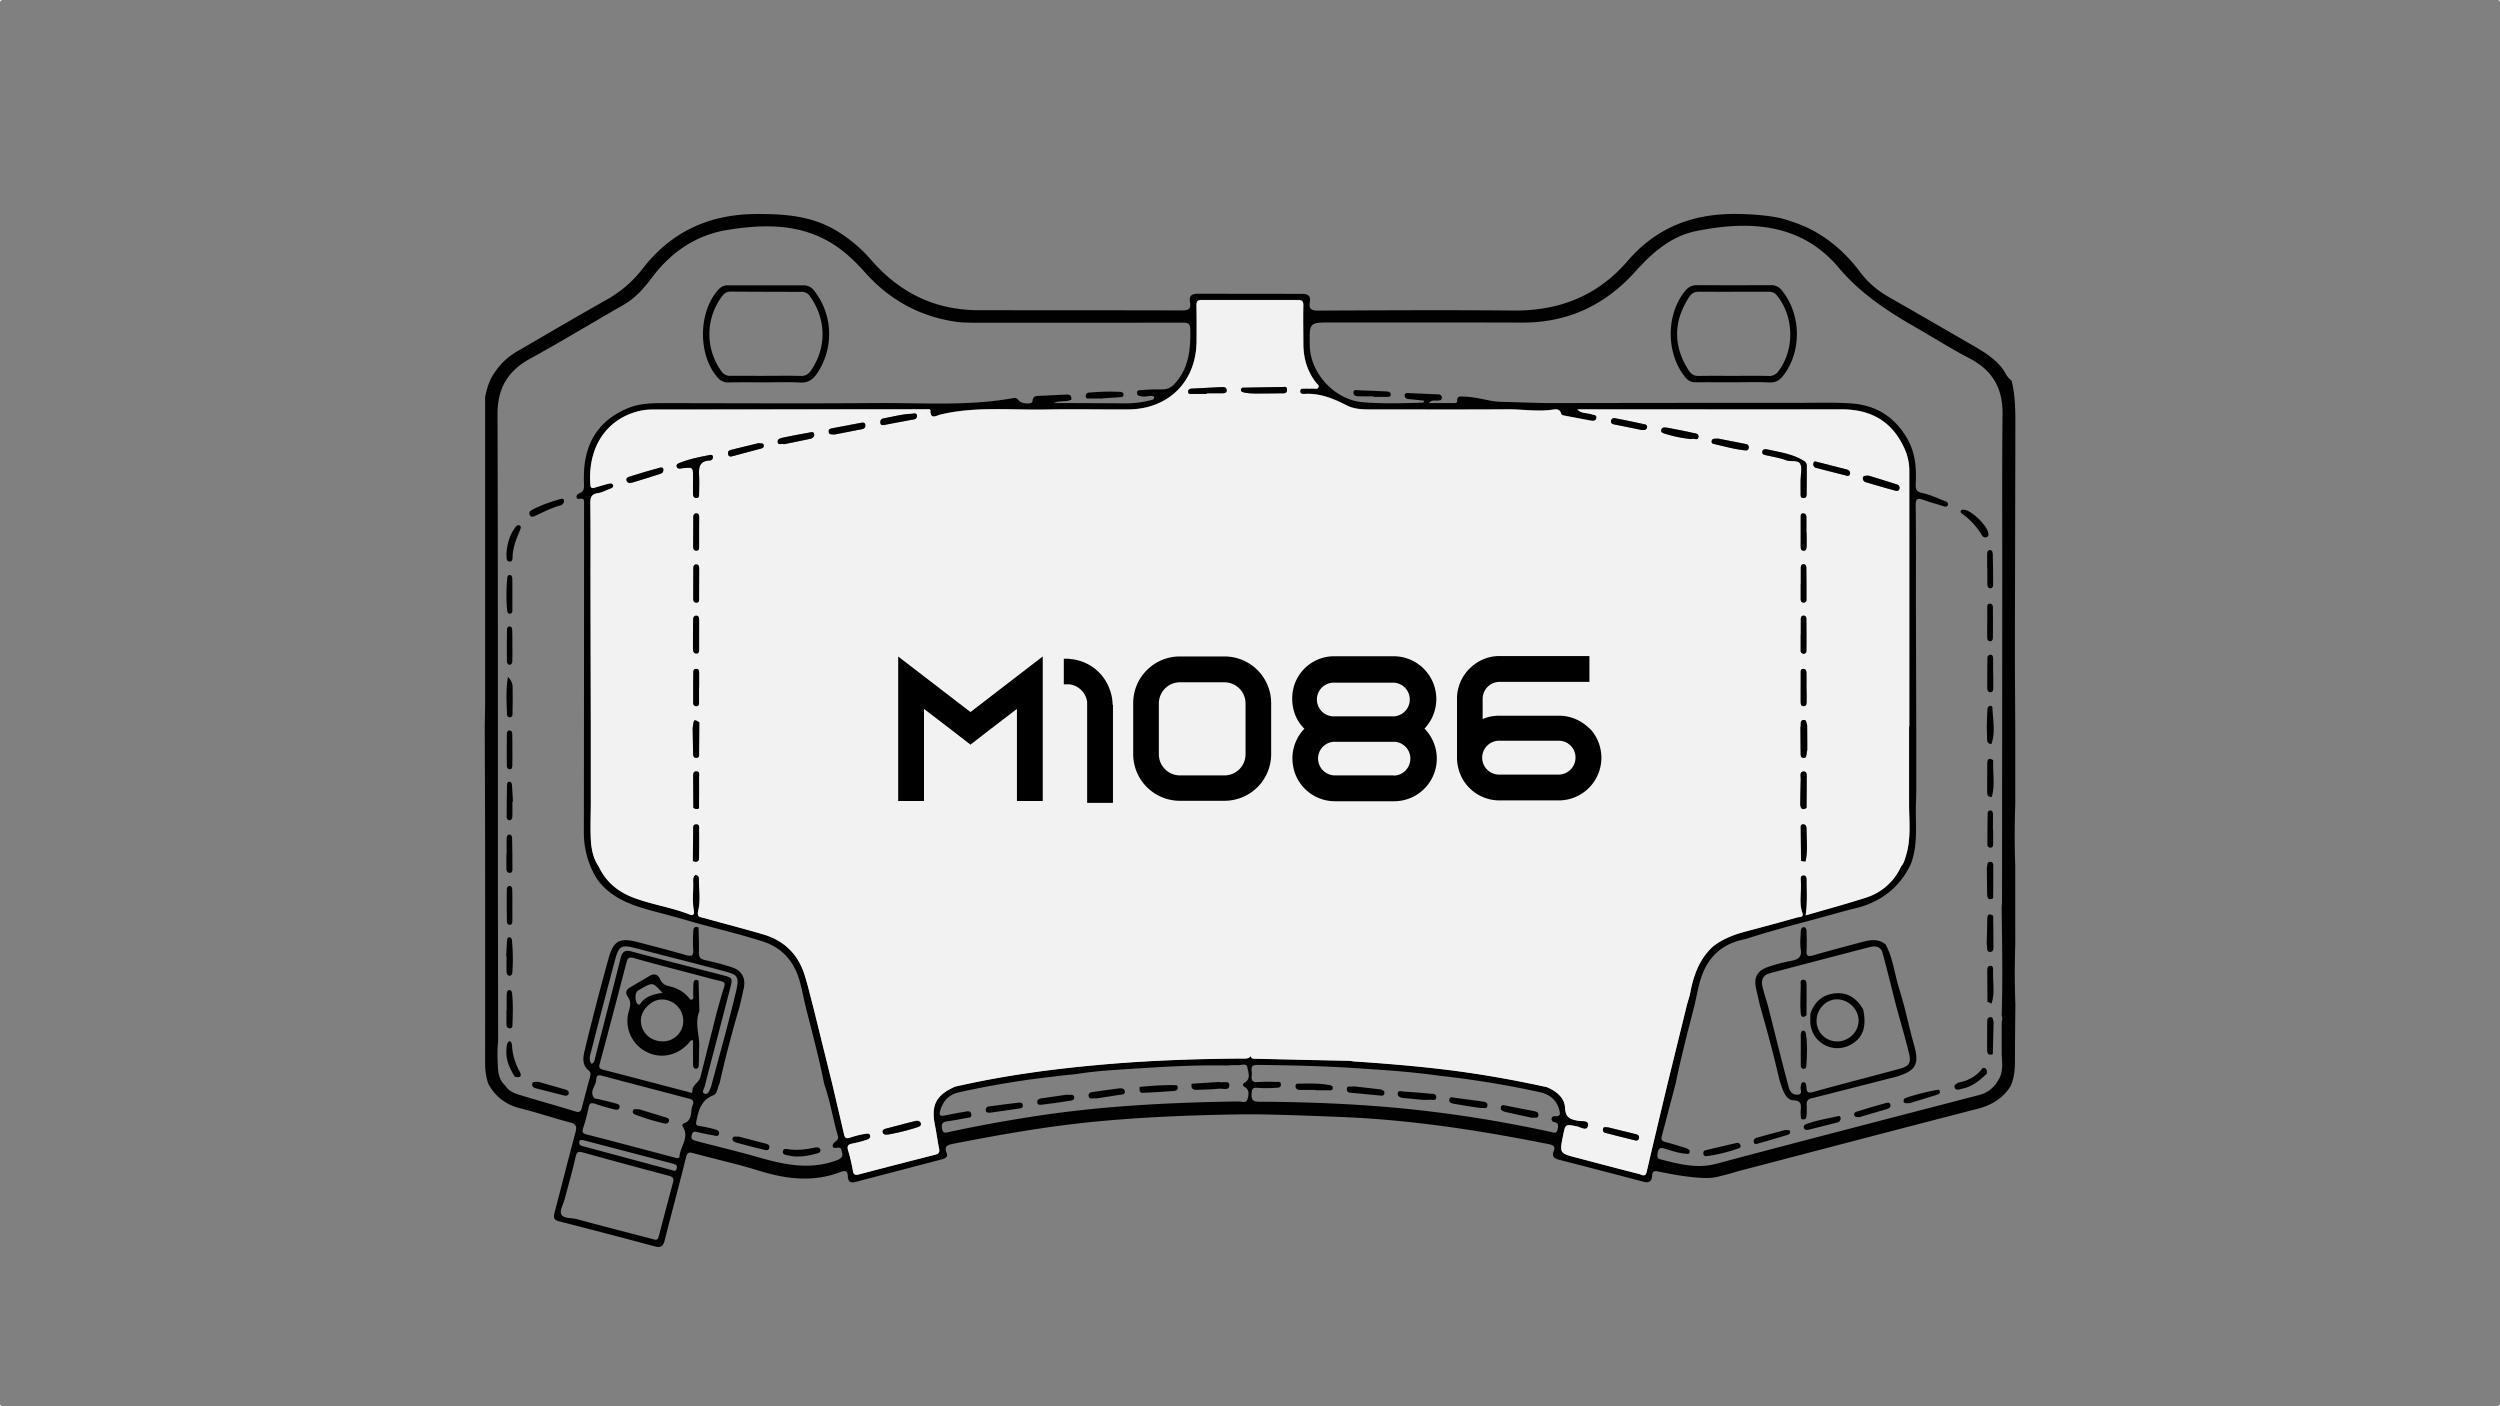 <svg xmlns="http://www.w3.org/2000/svg" viewBox="0 0 1920 1080"><rect x="0" y="0" width="1920" height="1080" fill="#808080" stroke="none"/><defs><style>.cls-1{fill:#f2f2f2;}.cls-2{fill:#010101;}</style></defs><g id="Capa_2" data-name="Capa 2"><g id="Capa_1-2" data-name="Capa 1"><rect class="cls-1" width="1" height="1"/><rect class="cls-1" x="1919" y="1079" width="1" height="1"/><rect class="cls-1" y="1079" width="1" height="1"/><rect class="cls-1" x="1919" width="1" height="1"/></g><g id="Capa_3" data-name="Capa 3"><path class="cls-2" d="M1547.72,665.43q-.87-23.74,0-47.53,0-29.53,0-59.09c-.1-20.72-.27-41.43-.28-62.15,0,0,.35-154.85.35-175.41s-3-29-3-29c-3.93-3-4.76-6.35-6.72-8.92-5.65-7.45-13.24-12.39-21.17-17-21.69-12.5-43.31-25.12-65.07-37.48-9-5.1-16.78-11.25-23-19.56-14-18.76-31.59-32.63-54.21-39.59-13.91-5.43-40.92-5.37-40.92-5.37-33.76-.39-61.64,10.49-83.61,36-23.2,27-52.74,38.52-88,38.17-50-.48-99.94-.18-149.91.05-5.33,0-7.12-1.5-6.25-6.55s-1.59-6.41-6.31-6.32l-79.2-.09c-5-.1-7.41,1.39-6.49,6.64.77,4.39-.6,6.2-5.54,6.19-52.25-.19-104.5-.1-156.76-.18a113.33,113.33,0,0,1-25.27-2.79c-23.09-5.26-41.57-17.91-57-35.46a110.69,110.69,0,0,0-29.61-24.33C621,165.4,600.75,164.21,580,164.38c-35.69.33-64.78,13.77-86.58,42.12a90.89,90.89,0,0,1-28.09,24c-22.9,12.9-45.56,26.24-68.29,39.44a49.78,49.78,0,0,0-17.38,16.57c-5.24,6.86-7.07,18.56-7.07,18.56v19.45q0,106.34,0,212.69c0,6.83-.19,13.67-.29,20.5.1,32.74.25,65.49.28,98.23q.06,80.22,0,160.44a49.08,49.08,0,0,0,2.37,15.84c5.39,10,13.5,16.22,24.71,19,12.82,3.2,25.36,7.48,38.14,10.82,4.93,1.28,5.36,3.26,4.12,7.8-5.56,20.53-10.64,41.21-16.11,61.77-1,4-.1,5.46,3.89,6.48q36.62,9.27,73.09,19.13c4.84,1.32,6.53-.09,7.68-4.6,5.36-21.26,11.14-42.39,16.36-63.67,1-4.12,2.46-4.17,5.85-3.26,16.74,4.54,33.71,8.3,50.27,13.43,21.11,6.54,42,9.08,63.13.77,3.88-1.53,4.94.43,5.05,3.56.14,3.88,1.94,5.29,5.58,4.35q33.57-8.75,67.12-17.55c2.42-.64,4.4-1.95,3.19-4.82-2.22-5.28.92-6.2,5-7,35.75-7,71.57-13.32,107.87-16.89,38-3.74,76-5.17,114.18-5.73h13c21.76.41,43.5,1.21,65.25,2.13,53.09,2.28,105.36,10.43,157.38,20.82,3.33.68,5,1.82,3.57,5.3-1.57,3.89.14,5.6,3.85,6.56q32.37,8.31,64.71,16.85c4.45,1.19,6.77.2,7-4.65.14-2.67,1.14-3.89,4.39-3.19,24,5.09,35.85,5.33,41.19,4.92s20.58-5.09,20.58-5.09c61.19-16,122.35-32.07,183.6-47.85,10.78-2.77,19.43-7.89,25.44-17.29,3.25-6.87,3.49-14.2,3.48-21.62,0-13.75.18-27.49.3-41.25q-.83-23.1-.07-46.22Q1547.7,695.34,1547.72,665.43ZM516.86,908.17q-5.47,20.33-10.77,40.74c-.6,2.29-1.11,4.1-4.62,2.74-19.17-5-39-10.07-58.72-15.41-4.07-1.11-10.09-.21-11.71-3.73-1.33-2.89,1.6-7.72,2.66-11.71,2.83-10.78,5.93-21.5,8.37-32.38.94-4.16,2.47-4.22,5.94-3.25q32.79,9.14,65.7,17.81C517,903.83,517.67,905.17,516.86,908.17Zm2.91-11c-.64,3-2.62,1.79-4.36,1.33q-33.51-9-67-18c-1.69-.46-3.91-.85-3.52-3.47.34-2.23,2.07-1.41,3.1-1.36,16.67,4.36,33,8.63,49.39,12.92,6.37,1.67,12.76,3.34,19.12,5.07C518.2,894.12,520.34,894.46,519.77,897.15Zm5.34-34.4a1.69,1.69,0,0,0-.64,2.64c5.17,8.17-2,15-2.57,22.5-.18,2.25-2.65,1.4-4.16,1C495.36,883,473,877,450.58,871.29c-3.48-.89-3.61-2.16-2.64-5.14a139.15,139.15,0,0,0,4.11-15.56c.68-3.41,1.95-3.93,5.09-2.83a143.94,143.94,0,0,0,14.24,4.14c1.41.35,3.65,1.06,4.34-1,.89-2.58-1.54-3.1-3.22-3.57-4.17-1.19-8.42-2.11-12.62-3.14-1.21-.3-2.9-.2-3.53-1-4.09-5.07,1.47-9.26,1.56-14,0-2.13.8-4,3.88-3.15,22.54,6,45.11,11.86,67.66,17.79,2,.52,3.5,1.52,2.87,4.12C529.67,852.69,532.73,860.21,525.11,862.75Zm6.61-24.14c.12,1.25-2.07.3-3.16,0-21.8-5.71-43.59-11.46-65.4-17.08-2.85-.75-3.37-1.72-2.56-4.72,7-25.75,13.72-51.54,20.45-77.34.85-3.23,1.58-4.88,5.8-3.67,16.66,4.77,33.47,9,50.21,13.45,5.38,1.39,10.73,2.9,16.13,4.13,2.64.61,4.06,1.24,3,4.48-2.13,6.45-3.83,13-5.72,19.56q-6.29,24.88-12.55,49.78C536.84,831.49,531.22,833.24,531.72,838.61Zm9.42-4c6.49-25.21,13.11-50.39,19.62-75.6,2.06-8,1.8-8.16-6-10.15-23.2-6-46.43-11.89-69.57-18.1-5.23-1.41-7.32,0-8.61,5.2-6.32,25.49-13,50.88-19.5,76.32-.44,1.68-.37,3.69-2.83,4.73-2.28-3.13-1.08-6.4-.3-9.41q9-35.12,18.33-70.15c2.92-11.06,5-12.12,15.71-9.3,22.33,5.85,44.74,11.41,67.05,17.4,11,3,13.18,3.44,10.21,16-5.74,24.31-12.63,48.36-19,72.52-.16.59-.41,1.17-.63,1.75-.83,2.18-2,5-4.5,4.11S540.68,836.32,541.14,834.58ZM642.63,891.1c-21.48,8-41.84,3-62.48-2.93-14.07-4-28.34-7.42-42.52-11.11a48.75,48.75,0,0,1-4.75-1.39c-1.94-.72-2.13-2.2-1.62-4s1.32-2.88,3.49-2.39c4.4,1,8.83,2,13.29,2.7,1.38.22,3.64,1.22,4.17-1.16s-1.63-3.12-3.4-3.57c-3.79-1-7.62-1.88-11.49-2.47-3.26-.49-2.94-1.56-2.33-4.51,1.71-8.31,3.88-15.62,12.93-19.14,3.22-1.27,3-6.07,4.74-9.09,4.38-20,9.77-39.83,15.49-59.54,1-4.4,2.06-8.78,3-13.17,1.74-8.09-1.22-13.89-9.09-16.47-6.82-2.24-13.84-4-20.85-5.57-3.44-.78-4.56-2.35-4.45-5.87.22-6.38-.14-12.76-.27-19.14-4-1.44-4,1.56-4.12,4a113,113,0,0,0,0,13c.39,4.93-1.4,5.41-5.71,4.17-12.46-3.57-25-6.84-37.58-10.07-13.35-3.42-17.94-.71-21.69,12.63-2.71,9.71-5.29,19.45-7.93,29.18-3.61,14.26-7.38,28.51-10.72,42.83-1.17,5-1.4,10.32,3.44,14.21,1.94,1.57,1.3,3.65.73,5.7-2.05,7.54-4.09,15.1-6,22.68-.72,2.85-1.56,4-5,3-14.37-4.47-28.87-8.42-43.25-12.83-4.1-1.26-8.15-3-10.57-7-4.31-3.91-5.53-9.06-5.74-14.56-.24-6.4-.6-12.81.22-19.21q-.09-56.26-.17-112.52c-.05-123.09.09-246.19-.31-369.29-.06-19.83,7.74-33.25,25-42.71,24.31-13.33,48-27.72,72.08-41.54,8.86-5.09,15.36-12.51,21.34-20.52,14.88-20,34.44-33.19,59-37,25.72-4,51.61-4.83,75.72,8.35,11.28,6.16,20.45,14.74,28.87,24.21,18.59,20.91,41.49,33.79,69.23,38,6.2.95,12.4.85,18.6.85q78.35.09,156.71-.05c4.4,0,5.45,1.16,5.51,5.48.23,14.58-.94,28.56-11,40.32-3,3.55-6.21,5.67-11.09,5.47a148.38,148.38,0,0,0-14.9.53c-1.53.09-3.81-.33-3.92,2-.14,2.51,2.17,2.55,4,2.89,3,.56,6.11-1.17,9.13.08.41,2.21-1.16,2.41-2.5,2.77a79.64,79.64,0,0,1-21.53,2.45c-13-.12-26.1-.15-39.15-.21H809.3c4.69-2.34,9.41-.47,13.52-2.69.43-3.75-1.93-4-4.7-3.82-6.21.33-12.42.56-18.63.92-2.9.17-6.19-.65-6.55,4.28-.19,2.4-8.34,2.11-10.57-.73-1.21-1.53-2-2.17-4-1.82-35,6.37-70.28,3.56-105.46,3.83-54.73.43-109.46.1-164.2.07-9.15,0-18.2.37-26.83,4-20.49,8.64-31.45,24.13-33.2,46.19a114.35,114.35,0,0,0-.18,12.42c.09,2.89-.13,5.28-3.33,6.52-1.27.48-2.73,1.55-2.34,3.26s2,1.07,3.12,1c2.44-.19,2.7,1.23,2.61,3.09,0,1,0,2.08,0,3.11q0,125-.16,250a66.86,66.86,0,0,0,10.43,36.36c12.54,16.81,31.52,21.18,50.25,26.12,9.31,2.47,18.56,5.18,27.83,7.78,16.46,4.52,33.1,8.47,49.32,13.73,14.25,4.62,23.5,15,27.68,29.48,1.89,6.51,3.14,13.22,4.68,19.84,5,19.89,10.42,39.7,14.35,59.85,4.67,13,6.63,26.78,10.57,40,1.22,4-4.32,4.69-4,7.6.36,3.86,5.81-.74,6.68,3.17C646.94,886.37,648.42,888.93,642.63,891.1ZM955.9,834.8c4.12,2.35,3,6.34,2.16,9.4-.93,3.41-4.63,1.68-7,1.72-51.79.74-103.44,3.33-154.72,11.11q-33.72,5.13-67.09,12.23c-2.2.46-5,1.83-5.76-2.25-.7-3.56.24-5.35,4-5.85,4.91-.64,9.78-1.62,14.64-2.5,1.74-.31,4.2,0,3.81-2.85-.43-3.14-3-2.28-4.9-2-5.29.86-10.55,1.89-15.81,2.92-3.13.63-4.13-.17-3.21-3.51,2.11-7.68,6.71-12.61,14.6-14.35q29.05-6.46,58.55-10.36c5.11-.67,10.24-1.27,15.37-1.9l2.64-.35,13.65-1.42c17-2.71,34.13-3.42,51.24-4.54,21.46-1.41,43-2.41,64.46-2a58.65,58.65,0,0,1,8-.26c2.61.28,6.91-2,7.47,1.76s3,8.61-2.13,11.66C954.19,832.54,954.12,833.81,955.9,834.8Zm238.44,22.45c-1.26-.09-2.58.41-2.74,1.91a2.42,2.42,0,0,0,2.15,2.63c3.92.74,2.85,3.69,2.4,5.86-.72,3.51-3.71,2-5.59,1.58a986.56,986.56,0,0,0-111.5-17.77c-37.14-3.67-74.41-5.16-111.72-5.33-5,0-6.44-1.38-6.1-6.21.24-3.31.57-4.89,4.52-4.46a94.49,94.49,0,0,0,13.67,0c1.71-.07,4.23.22,4.3-2.38.1-3-2.52-2.1-4.17-2.15a117.59,117.59,0,0,0-13.67.1c-5,.48-4.91-2.62-4.5-5.79.37-2.93-2.23-7.46,4.21-7.39,23.82.28,47.64.76,71.42,2.23,22.88,1.46,45.76,2.87,68.49,6.09a735.54,735.54,0,0,1,77,12.6c7.42,1.65,12.74,5.73,14.9,13.29C1198.22,854.82,1198.89,857.57,1194.34,857.25Zm70.33,42.59c-1,4.51-3.77,2.24-5.67,1.75-16-4-32-8.3-47.91-12.47-13.43-3.51-13.44-3.5-10.56-17.5,1.77-8.59,1.74-8.39,10.62-6.59,2.78.56,7.42,4,8.43-.42,1.07-4.67-4.5-3.38-7.31-3.89-5.77-1.05-10-2-10.29-9.91s-6.7-12.84-13.91-15.94c-25-5.48-50.22-10-75.66-13.17-24-3-48.15-5-72.31-6.56-1-.07-2-.3-3.06-.47q-36.3-.79-72.59-1.63c-1.57,0-3.45.24-3.85-2.09-1.76,2.38-4.38,1.92-6.78,1.94-35.17.24-70.3,1.44-105.35,4.47-38.69,3.35-77.12,8.43-115,17.13-14.88,6.64-18.65,14.32-15.25,30.58,1.17,5.65,1.83,11.4,3,17,.64,3-.47,4-3.14,4.71q-29.07,7.39-58.07,15c-2.84.75-4.48.84-5-2.87a131.57,131.57,0,0,0-3.66-15.65c-.9-3.19,0-4.51,3.21-5.09a93.12,93.12,0,0,0,10.78-2.77c1.49-.47,3.49-1.3,3-3.33-.49-2.23-2.73-1.63-4.16-1.36a72.22,72.22,0,0,0-11.37,2.86c-3.09,1.14-4,0-4.58-2.7-3-12.85-6-25.67-9-38.5q-7.38-29.85-14.75-59.7c-2.2-8.15-4.05-16.42-6.64-24.45-5-15.65-15.69-26-31.43-30.67-15.23-4.48-30.6-8.43-45.89-12.7-2.8-.78-5.55-.29-4.18-6,1.86-7.82.51-16.42.47-24.7,0-1.47-1.25-2-2.4-2.49-2.46,1.43-2.09,3.83-2,6.07.15,7.22-.84,14.48.54,21.65.51,2.65-.68,3.84-2.93,2.94-14.39-5.7-29.9-7.74-44.28-13.37-11.51-4.51-20.49-12.15-25.88-23.57-4.29-6.33-5.72-13.61-6.07-21-.43-9.23,0-18.5,0-27.77,0-.66,0-1.33,0-2v-1.65c0-2.85,0-5.72,0-8.58v-3.69q0-21.15,0-42.34-.12-55.62-.23-111.28c0-20.1.11-40.21-.13-60.31-.07-4.58.63-7.44,5.83-8.13,3-.41,5.84-2,8.73-3.08,1.51-.57,3.66-1.22,2.93-3.18s-2.85-1.2-4.42-.79c-3.2.85-6.36,1.82-9.54,2.75-2.14.64-3.35.54-3.53-2.34-2.1-30.59,14.13-51.49,39-56.75,4.32-.92,8.66-.8,13-.81q102.6-.15,205.23-.21c1.42,0,3.92-.43,3.9.84-.08,7.46,4.79,3.95,7.57,3.29,27-6.55,54.45-3.37,81.7-3.94,20.94-.42,41.88.08,62.82-.07,31-.24,52.17-21.51,52.38-52.44.07-9.11.07-18.23-.08-27.36-.07-3.12.77-4.33,4.2-4.24l73.28,0c3.5-.09,4.66.72,4.57,4.39-.24,9.74,0,19.49,0,29.22,0,11.08,3,21.19,9.86,30,.78,1,2.61,2,1.63,3.61-.9,1.48-2.67.66-4,.74-2.26.12-4.55,0-6.83.05-1.41,0-3.06-.14-3.09,2s1.81,2.21,3.09,2.13c12-.79,22.47,3.58,32.91,8.91,5.27,2.69,11.56,3,17.61,3,35.24,0,70.48.16,105.73-.09,11.7-.09,23.39,2,35.1.17,2.43-.38,5.07-.36,5.93,3,.35,1.37,1.87,1.51,3.06,1.75q9.73,1.88,19.48,3.68c1.91.35,4.13.5,4.59-1.84.53-2.7-2-2.37-3.68-3-3.57-1.24-7.75-.31-10.9-3.74h11.92c63.64,0,127.3.13,190.94,0,22.59-.05,39,9.31,48.31,30.1a41,41,0,0,1,3.72,16.84q.06,98,0,195.87a8.62,8.62,0,0,1-.18,1.24v59.74c.07,13,1.58,26.11-2.36,38.85-.91,2.94-1.59,6-3.79,8.39a43.9,43.9,0,0,1-27.08,23.93c-15.1,4.88-30.45,9-46.21,13.6,1.43-8.92.83-17.51.86-26.07,0-2,.17-4.86-2.67-4.7-2.29.13-2.05,2.82-1.9,4.59.65,8.14-1.63,16.39,1.26,24.48,1.18,3.29-2.31,2.82-3.91,3.26Q1361,710,1341.47,715.13c-9.26,2.44-18.14,5.64-25.76,11.64-10.5,9.53-15,22-17.57,35.48-.58,3-1.62,6-2.46,9q-7.52,30.62-15.06,61.22C1275.28,854.9,1269.86,877.34,1264.67,899.84Zm273.06-455q-.07,123.73-.17,247.47c0,1.44-.18,2.88-.26,4.31v2.48c.33,26.95.83,53.92,0,80.87a7.38,7.38,0,0,1,0,5q0,12.44,0,24.88c.36,6.83,1.36,13.72-2.76,19.92a22.79,22.79,0,0,1-14.4,11.16c-67.39,17.55-134.83,34.93-202.13,52.87-15,4-28.63.09-42.65-3.36-3.16-.77-2.61-3-2.2-5.41.5-2.91,1.82-3.88,4.67-3.05,5.35,1.56,10.6,3.52,16.21,4,1.38.12,3.24.82,3.62-1.16.28-1.58-1.23-2.54-2.68-3-5.31-1.64-10.62-3.37-16-4.74-2.62-.68-3.42-1.87-2.76-4.37q5.37-20.33,10.7-40.64c4.08-20,9.27-39.78,14.37-59.57,1.69-7.19,2.89-14.55,5.18-21.56,5.37-16.46,16.69-26.5,33.87-29.66,21.35-6.93,43.1-12.43,64.71-18.38,6.38-1.75,12.71-3.62,19.14-5.13,19.69-4.6,34.35-15.55,43.22-33.91,6-15.45,3.45-31.63,4.05-47.54.12-3.09.16-6.16.23-9.24,0-2.51,0-5,0-7.53v-3.67q0-5,0-10v-4.92c0-1.68,0-3.36,0-5V562.21q-.13-49.44-.26-98.85c0-25.08.15-50.16-.16-75.24-.06-5.58,1.7-5.74,6-4.15,4.83,1.8,9.86,3,14.76,4.63,1.46.46,3.08,1.06,3.82-.57,1-2.25-1.19-2.82-2.57-3.36-5.58-2.17-11.08-4.85-16.89-6-4.83-1-5.3-3.22-5.1-7.21.6-11.69-.22-23.13-6.07-33.75-9.48-17.19-24.11-26.54-43.43-27.87-12.6-.87-25.28-.46-37.92-.46q-96.09,0-192.17.19c-12.84,0-25.66-.71-38.46-.94-9.39-.16-18.88-3.88-28.66-4-2.51,0-5.6-1.16-5.49,3.36,0,1.66-1.6,1.57-2.82,1.58-6,0-12,0-18.86,0,2.39-2.91,4.69-1.65,6.61-1.94,1.4-.2,3.11.21,3.26-1.89a2.42,2.42,0,0,0-2.53-2.86q-11.81-.53-23.6-1c-1.35-.05-2.63.43-2.39,2.06a2.92,2.92,0,0,0,3,2.55c4,.35,7.92.81,12.09,1.25-.46.88-.61,1.44-.77,1.46-15.54.51-31.09,1-46.58-.3-20.93-1.77-40.3-21.73-40.59-43.72-.24-17.59-.68-17.54,17-17.53,48.71,0,97.44-.05,146.15.1,34.84.1,63.56-13.27,86.66-39,13-14.41,27.33-27.27,46.72-31.24,40.86-8.36,80.85-6.23,109.62,28,17.35,20.62,38.43,34,60.8,46.86,13.27,7.64,26.25,15.83,39.82,22.9,17.51,9.12,25.49,22.9,25.28,42.61C1537.48,360.25,1537.76,402.52,1537.73,444.81Z"/><path class="cls-1" d="M1466.14,618.24V558.5a8.62,8.62,0,0,0,.18-1.24q0-97.92,0-195.87a41,41,0,0,0-3.72-16.84c-9.35-20.79-25.72-30.15-48.31-30.1-63.64.14-127.3,0-190.94,0h-11.92c3.15,3.43,7.33,2.5,10.9,3.74,1.73.6,4.21.27,3.68,3-.46,2.34-2.68,2.19-4.59,1.84q-9.73-1.81-19.48-3.68c-1.19-.24-2.71-.38-3.06-1.75-.86-3.36-3.5-3.38-5.93-3-11.71,1.87-23.4-.26-35.1-.17-35.25.25-70.49.07-105.73.09-6,0-12.34-.29-17.61-3-10.44-5.33-20.9-9.7-32.91-8.91-1.28.08-3.1.05-3.09-2.13s1.68-2,3.09-2c2.28-.07,4.57.07,6.83-.05,1.37-.08,3.14.74,4-.74,1-1.64-.85-2.6-1.63-3.61-6.9-8.85-9.84-19-9.86-30,0-9.73-.23-19.48,0-29.22.09-3.67-1.07-4.48-4.57-4.39l-73.28,0c-3.43-.09-4.27,1.12-4.2,4.24.15,9.13.15,18.25.08,27.36-.21,30.93-21.4,52.2-52.38,52.44-20.94.15-41.88-.35-62.82.07-27.25.57-54.71-2.61-81.7,3.94-2.78.66-7.65,4.17-7.57-3.29,0-1.27-2.48-.84-3.9-.84q-102.61.09-205.23.21c-4.34,0-8.68-.11-13,.81-24.87,5.26-41.1,26.16-39,56.75.18,2.88,1.39,3,3.53,2.34,3.18-.93,6.34-1.9,9.54-2.75,1.57-.41,3.74-1.06,4.42.79s-1.42,2.61-2.93,3.18c-2.89,1.11-5.74,2.67-8.73,3.08-5.2.69-5.9,3.55-5.83,8.13.24,20.1.11,40.21.13,60.31q.09,55.65.23,111.28,0,21.18,0,42.34v3.69c0,2.86,0,5.73,0,8.58v1.65c0,.66,0,1.33,0,2,0,9.27-.44,18.54,0,27.77.35,7.37,1.78,14.65,6.07,21,5.39,11.42,14.37,19.06,25.88,23.57,14.38,5.63,29.89,7.67,44.28,13.37,2.25.9,3.44-.29,2.93-2.94-1.38-7.17-.39-14.43-.54-21.65,0-2.24-.41-4.64,2-6.07,1.15.48,2.4,1,2.4,2.49,0,8.28,1.39,16.88-.47,24.7-1.37,5.67,1.38,5.18,4.18,6,15.29,4.27,30.66,8.22,45.89,12.7,15.74,4.65,26.39,15,31.43,30.67,2.59,8,4.44,16.3,6.64,24.45q7.37,29.85,14.75,59.7c3,12.83,6.07,25.65,9,38.5.63,2.73,1.49,3.84,4.58,2.7a72.22,72.22,0,0,1,11.37-2.86c1.43-.27,3.67-.87,4.16,1.36.46,2-1.54,2.86-3,3.33a93.12,93.12,0,0,1-10.78,2.77c-3.16.58-4.11,1.9-3.21,5.09A131.57,131.57,0,0,1,655,899c.56,3.71,2.2,3.62,5,2.87q29-7.62,58.07-15c2.67-.69,3.78-1.72,3.14-4.71-1.2-5.64-1.86-11.39-3-17-3.4-16.26.37-23.94,15.25-30.58,37.89-8.7,76.32-13.78,115-17.13,35-3,70.18-4.23,105.35-4.47,2.4,0,5,.44,6.78-1.94.4,2.33,2.28,2.06,3.85,2.09q36.3.87,72.59,1.63c1,.17,2,.4,3.06.47,24.16,1.6,48.27,3.59,72.31,6.56,25.44,3.15,50.63,7.69,75.66,13.17,7.21,3.1,13.57,8.08,13.91,15.94s4.52,8.86,10.29,9.91c2.81.51,8.38-.78,7.31,3.89-1,4.38-5.65,1-8.43.42-8.88-1.8-8.85-2-10.62,6.59-2.88,14-2.87,14,10.56,17.5,16,4.17,31.91,8.43,47.91,12.47,1.9.49,4.64,2.76,5.67-1.75,5.19-22.5,10.61-44.94,15.95-67.41q7.53-30.61,15.06-61.22c.84-3,1.88-5.93,2.46-9,2.55-13.48,7.07-26,17.57-35.48,7.62-6,16.5-9.2,25.76-11.64q19.48-5.11,38.87-10.56c1.6-.44,5.09,0,3.91-3.26-2.89-8.09-.61-16.34-1.26-24.48-.15-1.77-.39-4.46,1.9-4.59,2.84-.16,2.68,2.72,2.67,4.7,0,8.56.57,17.15-.86,26.07,15.76-4.6,31.11-8.72,46.21-13.6A43.9,43.9,0,0,0,1460,665.48c2.2-2.37,2.88-5.45,3.79-8.39C1467.72,644.35,1466.21,631.25,1466.14,618.24ZM506.66,364c-6.83,2.23-13.68,4.42-20.58,6.44-1.68.48-4.11,1-4.83-1.3-.81-2.53,1.73-2.95,3.35-3.46,6.87-2.15,13.76-4.24,20.7-6.09,1.36-.36,3.85-1.5,4.17,1C509.55,363.21,507.94,363.61,506.66,364Zm30.2,293.7c0,1.84.23,3.87-2.45,4.17-.76-.2-1.51-.39-2.27-.57.07-8,.08-16.08.24-24.1,0-1.69-.4-4.19,2.41-4.13s2.08,2.61,2.1,4.24C537,644.13,536.9,650.93,536.86,657.73Zm0-37c-1.51,1.09-3,.57-4.35-.27-.05-7.86-.14-15.73-.16-23.6,0-1.8-.23-4.33,2.2-4.42,3.24-.14,2.34,2.83,2.35,4.67C537,605,536.85,612.82,536.82,620.71Zm.07-42.33c0,1.52.47,3.62-2.11,3.66-2.39,0-2.45-1.92-2.49-3.54-.17-6.41-.23-12.82-.33-19.23.89-7.08.89-7.08,5.09-4.51C537,562.63,537,570.51,536.89,578.38Zm0-38.82c0,1.25-.09,2.62-1.77,2.77a2.37,2.37,0,0,1-2.74-2.63c0-7.86,0-15.71.12-23.55,0-1.29.53-2.42,2.17-2.44,2.06,0,2.27,1.39,2.28,2.91,0,3.72,0,7.44,0,11.17h-.06C536.85,531.71,536.87,535.64,536.84,539.56Zm0-79.81c0,1.43.08,3-2.07,3.05-2,0-2.44-1.46-2.44-2.92,0-7.87,0-15.74.07-23.61,0-1.59.66-3,2.49-2.85s2,1.84,2,3.34c0,3.73,0,7.45,0,11.19h0C536.87,451.88,536.9,455.82,536.86,459.75Zm0-51h0c0,3.51,0,7,0,10.55,0,1.55.36,3.58-2.21,3.57-2,0-2.34-1.59-2.34-3,0-7.65,0-15.3.11-22.95,0-1.57.68-2.83,2.63-2.63,1.67.18,1.84,1.46,1.86,2.72C536.92,400.93,536.9,404.85,536.9,408.78Zm-4.59,67.5c0-1.68.33-3.57,2.61-3.42,1.93.14,1.93,1.9,2,3.34,0,3.73,0,7.45,0,11.19s0,7.45,0,11.18c0,1.47.07,3.22-1.84,3.33s-2.88-1.3-2.87-3.25C532.23,491.2,532.22,483.74,532.31,476.28Zm12.81-122.62c-9.19.41-8.4,6.83-8.17,13.1.14,4.13,0,8.26-.06,12.41,0,1.45.11,3.22-1.82,3.32s-2.88-1.28-2.86-3.25c0-3.1,0-6.21,0-9.31h.06v-3.1c0-8.07.05-8-7.78-7.27-1.68.16-4.15,1.1-4.81-1.23-.58-2,1.77-2.63,3.19-3.18,7-2.7,14.24-4.14,21.53-5.55,1-.2,2.76-.71,3.07,1A2.5,2.5,0,0,1,545.12,353.66Zm38.54-8.94c-7,1.83-13.92,3.74-20.89,5.58-1.41.37-3,.76-3.55-1.23s.3-3.12,2.29-3.6c7.22-1.73,14.43-3.51,21.11-5.14,1.86.44,3.79-.4,3.94,1.84C586.68,344.1,585.1,344.34,583.66,344.72ZM622.35,337c-6.86,1.46-13.73,2.83-20.12,4.14-2.09-.73-4.75,1.17-5-1.78-.21-2.27,2.2-2.87,4-3.24q10-2.1,20.07-3.85c1.38-.23,3.59-1.22,4,1.3C625.55,335.48,624.09,336.63,622.35,337ZM662,329.62c-7.27,1.37-14.54,2.81-21,4.07-2.42-.16-4.26.34-4.57-2.15-.27-2.17,1.41-2.36,2.71-2.62q10.9-2.18,21.86-4.14c1.32-.24,3.14-.67,3.54,1.37C664.86,328,664,329.25,662,329.62Zm14.17-4.9c-.29-2.06.83-3.14,2.66-3.47,7.49-1.36,14.88-3.33,21.52-3.44,2.41-.56,3.78-.2,3.92,1.22a2.69,2.69,0,0,1-2.39,3.07c-7.49,1.36-15,2.8-22.44,4.2C677.93,326.58,676.44,326.87,676.13,324.72Zm28.31,541a169.41,169.41,0,0,1-22.2,5.54c-2.2.23-4,.21-4.35-1.89-.25-1.73,1.31-2.29,2.78-2.68,7.34-1.9,14.67-3.88,22-5.72,1.59-.39,3.62-.36,4.34,1.42C707.87,864.51,706,865.27,704.44,865.75ZM939.15,302c-4.13.08-8.26,0-12.38,0v.54c-3.73,0-7.44.07-11.16,0-1.28,0-3.18.44-3.08-1.88,0-1.5,1.15-2.13,2.5-2.21q12.06-.64,24.11-1.23c1.66-.07,2.9.72,3,2.43C942.2,301.57,940.64,302,939.15,302Zm49.3-2.43c-.21,3-2.89,2.43-4.83,2.47,0,0-10.16.16-18.65.16s-10.52-1.12-10.52-1.12a1.69,1.69,0,0,1,.29-3.36l29.21-.52C985.65,297.5,988.69,296,988.45,299.59Zm270.25,574.7c-.39,1.57-1.66,1.85-2.9,1.53-7.58-1.85-15.17-3.77-22.72-5.73a2.41,2.41,0,0,1-1.88-3.3c.52-1.72,2-.92,3.72-1,6.85,1.68,14.27,3.46,21.65,5.34C1258.05,871.49,1259.17,872.46,1258.7,874.29Zm6.16-545.69c-.75,2-2.58,1.61-4.26,1.59-7-1.43-14-2.87-21.09-4.27-1.38-.27-2.35-.92-2.28-2.36a2.48,2.48,0,0,1,3-2.39c7.64,1.44,15.26,3.08,22.86,4.72A2,2,0,0,1,1264.86,328.6Zm39.55,7c-.49,3.25-3.87.55-5.24,1.61a95.79,95.79,0,0,1-19.73-3.92c-1.58-.45-4.24-.82-3.54-3.29.62-2.18,3.06-1.78,4.83-1.46,6.25,1.14,12.49,2.33,18.68,3.75C1301.4,332.77,1304.86,332.68,1304.41,335.63ZM1343,344.2c-.25,1.62-1.53,1.79-2.79,1.67-8.18-.87-16.08-3.1-24.06-4.93a1.8,1.8,0,0,1-1.61-2.21c.66-2.6,2.91-1.48,4.81-1.93,7.06,1.39,14.3,2.78,21.53,4.22A2.5,2.5,0,0,1,1343,344.2Zm28.88,9.31c-4.94-1.89-10.33-2.68-15.54-3.87-1.46-.34-3.11-.61-3-2.45.19-2.22,2.11-2.43,3.76-2.06,9.77,2.22,19.87,3.43,28.58,9.08,1.77,1.14,1.86,2.54,1.86,4.18,0,6.61,0,13.22-.09,19.82,0,1.77.19,4.34-2.29,4.33-3.06,0-2.26-2.85-2.33-4.75-.11-3.3,0-6.61,0-9.91h.06c0-3.91,1.23-8.44-.32-11.58C1380.86,352.83,1375.56,354.92,1371.92,353.51ZM1383,475.42c0-1.28.52-2.54,2-2.63a2.17,2.17,0,0,1,2.27,2.4q.15,12.3,0,24.62a2.07,2.07,0,0,1-2.34,2.26,2.35,2.35,0,0,1-2.06-2.61c0-4.1,0-8.21,0-12.32h.08C1383,483.23,1383,479.32,1383,475.42Zm1.91-12.64c-1.55-.2-2-1.31-2-2.64,0-3.94,0-7.87,0-11.8h.07c0-3.94,0-7.87,0-11.81,0-1.49.21-3.08,2.06-3.21,1.53-.11,2.18,1.31,2.19,2.53q.19,12.39.13,24.81A2,2,0,0,1,1384.94,462.78Zm-2,53.8c0-1.42,0-3,2.16-2.86,2,.15,2.22,1.74,2.26,3.11.13,3.92,0,7.84,0,11.76h.06c0,3.52.07,7,0,10.54,0,1.35-.12,3.15-2.07,3.22-2.32.09-2.47-1.78-2.47-3.47Q1382.9,527.74,1383,516.58Zm4.48-96.75c0,1.33-.15,3.11-2.17,3.12s-2.34-1.43-2.34-3q0-11.44,0-22.9c0-1.19-.13-2.63,1.64-2.78s2.67,1.12,2.72,2.64c.12,3.92,0,7.84,0,11.76h.13C1387.51,412.39,1387.6,416.12,1387.46,419.83Zm-4.84,198.41c.11-6.61.11-13.23.37-19.86.09-2.19-1.18-5.88,2.35-5.88,2.83,0,2.19,3.51,2.21,5.62.06,7.46-.08,14.9-.13,22.36C1384.64,622.25,1383.06,621.46,1382.62,618.24Zm4,43.39-3.38-.4c-.1-8.26-.23-16.51-.24-24.76,0-1.29-.54-3.18,1.65-3.37s2.79,1.64,2.78,3.28C1387.36,644.79,1388.59,653.26,1386.61,661.63Zm1.31-85.7c-.14.79-.21,1.6-.41,2.39-.38,1.45.11,3.67-2.18,3.73-2.75.09-2.44-2.25-2.48-4-.1-6.51-.11-13-.15-19.56.69-1.9-.76-5.07,2.17-5.55,2.75-.43,2.3,2.64,3,4.33l.08,11.21C1388,571,1387.93,573.44,1387.92,575.93Zm32.91-212.2c-.23,1.82-1.66,2.12-3.27,1.42-7.53-1.92-15.06-3.82-22.59-5.75a2.86,2.86,0,0,1-2.17-3.81c.45-1.82,2-1,3.07-.74,7.36,1.81,14.69,3.74,22,5.58C1419.71,360.88,1421.1,361.81,1420.83,363.73Zm37.81,12c-.52,1.53-2.06,1.36-3.14,1.06q-11.26-3.07-22.45-6.44a3,3,0,0,1-2.33-3.25c.26-2,2-1.66,4.37-1.83,6.76,2.1,14.4,4.4,22,6.88A2.66,2.66,0,0,1,1458.64,375.73Z"/><path class="cls-2" d="M988.45,299.59c-.21,3-2.89,2.43-4.83,2.47,0,0-10.16.16-18.65.16s-10.52-1.12-10.52-1.12a1.69,1.69,0,0,1,.29-3.36l29.21-.52C985.65,297.5,988.69,296,988.45,299.59Z"/><path class="cls-2" d="M1387.62,358.39c0,6.61,0,13.22-.09,19.82,0,1.77.19,4.34-2.29,4.33-3.06,0-2.26-2.85-2.33-4.75-.11-3.3,0-6.61,0-9.91h.06c0-3.91,1.23-8.44-.32-11.58-1.76-3.47-7.06-1.38-10.7-2.79-4.94-1.89-10.33-2.68-15.54-3.87-1.46-.34-3.11-.61-3-2.45.19-2.22,2.11-2.43,3.76-2.06,9.77,2.22,19.87,3.43,28.58,9.08C1387.53,355.35,1387.62,356.75,1387.62,358.39Z"/><path class="cls-2" d="M545.12,353.66c-9.19.41-8.4,6.83-8.17,13.1.14,4.13,0,8.26-.06,12.41,0,1.45.11,3.22-1.82,3.32s-2.88-1.28-2.86-3.25c0-3.1,0-6.21,0-9.31h.06v-3.1c0-8.07.05-8-7.78-7.27-1.68.16-4.15,1.1-4.81-1.23-.58-2,1.77-2.63,3.19-3.18,7-2.7,14.24-4.14,21.53-5.55,1-.2,2.76-.71,3.07,1A2.5,2.5,0,0,1,545.12,353.66Z"/><path class="cls-2" d="M1458.64,375.73c-.52,1.53-2.06,1.36-3.14,1.06q-11.26-3.07-22.45-6.44a3,3,0,0,1-2.33-3.25c.26-2,2-1.66,4.37-1.83,6.76,2.1,14.4,4.4,22,6.88A2.66,2.66,0,0,1,1458.64,375.73Z"/><path class="cls-2" d="M701.84,322.1c-7.49,1.36-15,2.8-22.44,4.2-1.47.28-3,.57-3.27-1.58s.83-3.14,2.66-3.47c7.49-1.36,14.88-3.33,21.52-3.44,2.41-.56,3.78-.2,3.92,1.22A2.69,2.69,0,0,1,701.84,322.1Z"/><path class="cls-2" d="M662,329.62c-7.27,1.37-14.54,2.81-21,4.07-2.42-.16-4.26.34-4.57-2.15-.27-2.17,1.41-2.36,2.71-2.62q10.9-2.18,21.86-4.14c1.32-.24,3.14-.67,3.54,1.37C664.86,328,664,329.25,662,329.62Z"/><path class="cls-2" d="M942.12,299.67c.08,1.9-1.48,2.33-3,2.35-4.13.08-8.26,0-12.38,0v.54c-3.73,0-7.44.07-11.16,0-1.28,0-3.18.44-3.08-1.88,0-1.5,1.15-2.13,2.5-2.21q12.06-.64,24.11-1.23C940.8,297.17,942,298,942.12,299.67Z"/><path class="cls-2" d="M1420.83,363.73c-.23,1.82-1.66,2.12-3.27,1.42-7.53-1.92-15.06-3.82-22.59-5.75a2.86,2.86,0,0,1-2.17-3.81c.45-1.82,2-1,3.07-.74,7.36,1.81,14.69,3.74,22,5.58C1419.71,360.88,1421.1,361.81,1420.83,363.73Z"/><path class="cls-2" d="M1264.86,328.6c-.75,2-2.58,1.61-4.26,1.59-7-1.43-14-2.87-21.09-4.27-1.38-.27-2.35-.92-2.28-2.36a2.48,2.48,0,0,1,3-2.39c7.64,1.44,15.26,3.08,22.86,4.72A2,2,0,0,1,1264.86,328.6Z"/><path class="cls-2" d="M509.47,360.58c.08,2.63-1.53,3-2.81,3.45-6.83,2.23-13.68,4.42-20.58,6.44-1.68.48-4.11,1-4.83-1.3-.81-2.53,1.73-2.95,3.35-3.46,6.87-2.15,13.76-4.24,20.7-6.09C506.66,359.26,509.15,358.12,509.47,360.58Z"/><path class="cls-2" d="M622.35,337c-6.86,1.46-13.73,2.83-20.12,4.14-2.09-.73-4.75,1.17-5-1.78-.21-2.27,2.2-2.87,4-3.24q10-2.1,20.07-3.85c1.38-.23,3.59-1.22,4,1.3C625.55,335.48,624.09,336.63,622.35,337Z"/><path class="cls-2" d="M1343,344.2c-.25,1.62-1.53,1.79-2.79,1.67-8.18-.87-16.08-3.1-24.06-4.93a1.8,1.8,0,0,1-1.61-2.21c.66-2.6,2.91-1.48,4.81-1.93,7.06,1.39,14.3,2.78,21.53,4.22A2.5,2.5,0,0,1,1343,344.2Z"/><path class="cls-2" d="M1304.41,335.63c-.49,3.25-3.87.55-5.24,1.61a95.79,95.79,0,0,1-19.73-3.92c-1.58-.45-4.24-.82-3.54-3.29.62-2.18,3.06-1.78,4.83-1.46,6.25,1.14,12.49,2.33,18.68,3.75C1301.4,332.77,1304.86,332.68,1304.41,335.63Z"/><path class="cls-2" d="M536.89,578.38c0,1.52.47,3.62-2.11,3.66-2.39,0-2.45-1.92-2.49-3.54-.17-6.41-.23-12.82-.33-19.23.89-7.08.89-7.08,5.09-4.51C537,562.63,537,570.51,536.89,578.38Z"/><path class="cls-2" d="M586.56,342.17c.12,1.93-1.46,2.17-2.9,2.55-7,1.83-13.92,3.74-20.89,5.58-1.41.37-3,.76-3.55-1.23s.3-3.12,2.29-3.6c7.22-1.73,14.43-3.51,21.11-5.14C584.48,340.77,586.41,339.93,586.56,342.17Z"/><path class="cls-2" d="M1388,568.47c0,2.49,0,5,0,7.46-.14.79-.21,1.6-.41,2.39-.38,1.45.11,3.67-2.18,3.73-2.75.09-2.44-2.25-2.48-4-.1-6.51-.11-13-.15-19.56.69-1.9-.76-5.07,2.17-5.55,2.75-.43,2.3,2.64,3,4.33Z"/><path class="cls-2" d="M1387.36,460.66a2,2,0,0,1-2.42,2.12c-1.55-.2-2-1.31-2-2.64,0-3.94,0-7.87,0-11.8h.07c0-3.94,0-7.87,0-11.81,0-1.49.21-3.08,2.06-3.21,1.53-.11,2.18,1.31,2.19,2.53Q1387.42,448.24,1387.36,460.66Z"/><path class="cls-2" d="M1387.33,499.81a2.07,2.07,0,0,1-2.34,2.26,2.35,2.35,0,0,1-2.06-2.61c0-4.1,0-8.21,0-12.32h.08c0-3.91,0-7.82,0-11.72,0-1.28.52-2.54,2-2.63a2.17,2.17,0,0,1,2.27,2.4Q1387.45,487.49,1387.33,499.81Z"/><path class="cls-2" d="M536.91,448h0c0,3.93,0,7.87,0,11.8,0,1.43.08,3-2.07,3.05-2,0-2.44-1.46-2.44-2.92,0-7.87,0-15.74.07-23.61,0-1.59.66-3,2.49-2.85s2,1.84,2,3.34C536.92,440.49,536.91,444.21,536.91,448Z"/><path class="cls-2" d="M1387.55,598.12c.06,7.46-.08,14.9-.13,22.36-2.78,1.77-4.36,1-4.8-2.24.11-6.61.11-13.23.37-19.86.09-2.19-1.18-5.88,2.35-5.88C1388.17,592.5,1387.53,596,1387.55,598.12Z"/><path class="cls-2" d="M536.9,487.39c0,3.72,0,7.45,0,11.18,0,1.47.07,3.22-1.84,3.33s-2.88-1.3-2.87-3.25c0-7.45,0-14.91.12-22.37,0-1.68.33-3.57,2.61-3.42,1.93.14,1.93,1.9,2,3.34C536.92,479.93,536.89,483.65,536.9,487.39Z"/><path class="cls-2" d="M1387.47,539.13c0,1.35-.12,3.15-2.07,3.22-2.32.09-2.47-1.78-2.47-3.47q0-11.14,0-22.3c0-1.42,0-3,2.16-2.86,2,.15,2.22,1.74,2.26,3.11.13,3.92,0,7.84,0,11.76h.06C1387.51,532.11,1387.58,535.62,1387.47,539.13Z"/><path class="cls-2" d="M536.85,527.79c0,3.92,0,7.85,0,11.77,0,1.25-.09,2.62-1.77,2.77a2.37,2.37,0,0,1-2.74-2.63c0-7.86,0-15.71.12-23.55,0-1.29.53-2.42,2.17-2.44,2.06,0,2.27,1.39,2.28,2.91,0,3.72,0,7.44,0,11.17Z"/><path class="cls-2" d="M1387.46,419.83c0,1.33-.15,3.11-2.17,3.12s-2.34-1.43-2.34-3q0-11.44,0-22.9c0-1.19-.13-2.63,1.64-2.78s2.67,1.12,2.72,2.64c.12,3.92,0,7.84,0,11.76h.13C1387.51,412.39,1387.6,416.12,1387.46,419.83Z"/><path class="cls-2" d="M536.9,408.78h0c0,3.51,0,7,0,10.55,0,1.55.36,3.58-2.21,3.57-2,0-2.34-1.59-2.34-3,0-7.65,0-15.3.11-22.95,0-1.57.68-2.83,2.63-2.63,1.67.18,1.84,1.46,1.86,2.72C536.92,400.93,536.9,404.85,536.9,408.78Z"/><path class="cls-2" d="M1386.61,661.63l-3.38-.4c-.1-8.26-.23-16.51-.24-24.76,0-1.29-.54-3.18,1.65-3.37s2.79,1.64,2.78,3.28C1387.36,644.79,1388.59,653.26,1386.61,661.63Z"/><path class="cls-2" d="M587.69,293.64c-9.33,0-18.65-.15-28,.08a10.29,10.29,0,0,1-8.63-3.86c-15.27-17.47-14.82-50.72.93-67.73a9.19,9.19,0,0,1,7.16-3q28.91,0,57.81,0a10,10,0,0,1,8.44,4.25,54,54,0,0,1,1.88,63.76c-3.21,4.63-6.95,7-12.9,6.66C605.53,293.27,596.6,293.63,587.69,293.64Zm.52-5c8.9,0,17.81-.18,26.7.08,3.79.11,6-1.29,8.07-4.37,12-17.72,11.62-39.11-.92-56.81a7.42,7.42,0,0,0-6.75-3.4q-27,0-54-.19a7.18,7.18,0,0,0-6.3,3,48.4,48.4,0,0,0-.86,58.3,7.51,7.51,0,0,0,6.76,3.39C570,288.57,579.11,288.65,588.21,288.67Z"/><path class="cls-2" d="M413.42,830.81c6.34,1.8,13.67,3.86,21,6,1.47.43,2.78,1.46,2.33,3.12s-2.21,1.76-3.64,1.4q-10.8-2.66-21.56-5.5c-1.64-.44-3.23-1.36-2.79-3.43S411,831.13,413.42,830.81Z"/><path class="cls-2" d="M433.15,385.18a3.78,3.78,0,0,1-2.81,3c-6.76,1.82-12.94,5.07-19.28,7.95-1.55.71-3.13,1.45-4.2-.64s.34-3.11,1.82-3.92c6.86-3.75,14.29-6.09,21.73-8.34C431.86,382.8,433.39,383,433.15,385.18Z"/><path class="cls-2" d="M395.39,827c-3.92-6.42-7.12-13.07-6.43-20.9.22-2.39-.14-5,2.38-6.61,1.84.88,1.83,2.76,1.94,4.28a45.09,45.09,0,0,0,5.65,18.83C401.23,826.75,399.39,827.83,395.39,827Z"/><path class="cls-2" d="M847.2,306.07c-3.51,0-7,0-10.52,0-1.18,0-2.64.28-2.81-1.54a2.53,2.53,0,0,1,2.36-3,172,172,0,0,1,24.13-.57c1.32.05,2.47.69,2.48,2.22,0,1.75-1.52,1.78-2.66,1.87-4.32.35-8.65.56-13,.82Z"/><path class="cls-2" d="M388.93,425.59c.47-7.47,2.22-14.16,6.4-20,.92-1.3,2.17-3.08,3.93-1.94,1.34.87.51,2.6-.08,4-2.55,5.85-4.82,11.76-5.45,18.21-.2,2.05.52,5.6-2.3,5.49C388.2,431.14,389.3,427.52,388.93,425.59Z"/><path class="cls-2" d="M388.76,734.53c.2-4.1.37-8.2.63-12.3.06-1,.38-2.24,1.52-2.38,1.56-.19,2.1,1.15,2.25,2.39a141.23,141.23,0,0,1,.31,24.59c-.07,1.13-.7,2.62-2.18,2.54-1.77-.09-2.2-1.7-2.24-3.13-.1-3.9,0-7.8,0-11.71Z"/><path class="cls-2" d="M393.52,496.09c0,3.93.09,7.85-.06,11.77,0,1.12-.5,2.63-2,2.7s-2.13-1.53-2.15-2.58q-.17-12.06.05-24.12c0-1.08.28-2.74,1.91-2.73,2,0,2.08,1.93,2.14,3.2.18,3.91.06,7.84.06,11.76Z"/><path class="cls-2" d="M393.52,615.71c0,3.9.1,7.8-.06,11.7a2.42,2.42,0,0,1-2.18,2.57,2.33,2.33,0,0,1-2.15-2.54c0-8.21.11-16.42.26-24.63,0-1,.36-2.25,1.51-2.39,1.55-.19,2.15,1.15,2.25,2.39.35,4.29.55,8.59.8,12.89Z"/><path class="cls-2" d="M393.51,576.07c0,3.91.1,7.83-.06,11.73-.05,1.29-.06,3.18-2.18,3-1.53-.1-2-1.64-2-2.72q-.17-12.35,0-24.69c0-1.12.52-2.56,2.19-2.43s1.9,1.67,1.95,2.72c.17,4.11.07,8.23.07,12.35Z"/><path class="cls-2" d="M393.51,456.57c0,4.13,0,8.26,0,12.39,0,1-.41,2.18-1.58,2.37-1.59.26-2.29-1-2.4-2.24a131.31,131.31,0,0,1,.06-25.31c.1-.94.42-2.13,1.77-2.16,1.73,0,2,1.5,2.07,2.57.16,4.12.06,8.25.06,12.38Z"/><path class="cls-2" d="M389.1,655.65c0-3.91-.08-7.83,0-11.74,0-1.18.52-2.74,1.79-2.92,1.94-.28,2.38,1.72,2.41,2.93.22,8,.23,16.06.24,24.08,0,1.3-.57,2.48-2.18,2.37-1.8-.12-2.43-1.43-2.45-3-.07-3.91,0-7.83,0-11.74Z"/><path class="cls-2" d="M393.49,695.63c0,3.91.07,7.82,0,11.72,0,1.16-.18,2.72-1.7,2.93-2,.27-2.49-1.57-2.51-2.84q-.24-12-.05-24.06c0-1.27.31-3.14,2.38-2.93,1.56.17,1.77,1.77,1.81,2.84.16,4.11.06,8.22.06,12.34Z"/><path class="cls-2" d="M390.09,519.88c4.43,4.4,3.51,8,3.6,11.35.15,5.54,0,11.09-.07,16.64,0,1.23-.11,2.65-1.6,3a2.14,2.14,0,0,1-2.62-2C389.1,539.73,388.39,530.59,390.09,519.88Z"/><path class="cls-2" d="M389.13,775.42c0-4.12-.1-8.24.07-12.34.05-1.07.49-2.63,2-2.7s2,1.62,2.09,2.61c.86,8.2.55,16.44.25,24.67a2,2,0,0,1-2.4,2.1,2.49,2.49,0,0,1-2.16-2.61c-.08-3.91,0-7.82,0-11.73Z"/><path class="cls-2" d="M536.86,597.09c.09,7.87,0,15.73,0,23.62-1.51,1.09-3,.57-4.35-.27-.05-7.86-.14-15.73-.16-23.6,0-1.8-.23-4.33,2.2-4.42C537.75,592.28,536.85,595.25,536.86,597.09Z"/><path class="cls-2" d="M1331.5,293.59c-9.74,0-19.48-.07-29.22,0a9.4,9.4,0,0,1-8-3.86c-14.86-18.25-14.89-48.23-.06-66.35a10.85,10.85,0,0,1,9.08-4.37q28.29.13,56.58,0a10.11,10.11,0,0,1,8.56,4c14.92,18.24,15.49,46.65,1.29,65.23-2.83,3.7-5.86,5.74-10.9,5.48-9.1-.46-18.24-.13-27.36-.13Zm-.21-4.93v0c8.91,0,17.81-.15,26.71.07a8.48,8.48,0,0,0,7.85-3.68c12.58-16.61,12-42.2-1.26-58.24-1.87-2.26-3.84-2.77-6.42-2.77-17.81,0-35.61.09-53.42,0-3.52,0-5.67,1.32-7.57,4.22-12.18,18.61-12.19,37.86-.15,56.36,2,3,4.09,4.16,7.56,4.1C1313.49,288.55,1322.39,288.66,1331.29,288.66Z"/><path class="cls-2" d="M1527.11,410.27a2,2,0,0,1-1.57,2.31,2.79,2.79,0,0,1-3.24-1.22,55,55,0,0,0-15.74-17.06,1.59,1.59,0,0,1-.49-2.19c.53-.81,1.35-.65,2.18-.62C1514.17,391.64,1527.17,404.56,1527.11,410.27Z"/><path class="cls-2" d="M1529.41,571.46c-3.41-.24-3.39-2.66-3.37-5.19s-.13-5.18-.2-7.78c.15-4.54.25-9.08.49-13.61a2.68,2.68,0,0,1,2-2.78c1.41-.28,1.86,1,1.89,1.93C1530.53,553.19,1532.61,562.41,1529.41,571.46Z"/><path class="cls-2" d="M1526.12,436.58c0-3.52,0-7,0-10.56,0-1.54.12-3.29,1.76-3.53,2.35-.35,2.54,1.93,2.58,3.42.21,7.65.24,15.31.27,23,0,1.26-.32,2.67-1.8,2.86-1.86.24-2.6-1.22-2.64-2.74-.12-4.13,0-8.27,0-12.41Z"/><path class="cls-2" d="M1526.2,477c0-3.31,0-6.63,0-9.94,0-1.5-.23-3.1,1.67-3.43s2.66,1.08,2.68,2.65c.08,7.86.11,15.73,0,23.59,0,1.15-.45,2.63-2.07,2.61-1.92,0-2.3-1.55-2.32-3.05-.07-4.14,0-8.28,0-12.43Z"/><path class="cls-2" d="M1529.76,612c-3.24.31-3.67-1.76-3.65-4.26.06-7.15.12-14.31.11-21.46,0-3.75,1.62-4.25,4.55-2.48C1530.37,593.21,1532.28,602.69,1529.76,612Z"/><path class="cls-2" d="M1530.8,516.94c0,3.72.07,7.44,0,11.16,0,1.55,0,3.65-2.33,3.53-1.66-.08-2.29-1.66-2.28-3.2q0-11.46.12-22.93a2.47,2.47,0,0,1,2.09-2.66c2-.17,2.25,1.52,2.29,3,.09,3.72,0,7.44,0,11.15Z"/><path class="cls-2" d="M1530.72,689.87c-4,2-4.58-.43-4.62-3.55q-.12-9.8-.22-19.6c.59-1.79-.2-4.91,2.55-4.82,3.21.1,2.35,3.33,2.38,5.33C1530.91,674.77,1530.77,682.32,1530.72,689.87Z"/><path class="cls-2" d="M1530.72,637.32c0,3.72.06,7.45,0,11.17,0,1.26-.54,2.56-2.06,2.55a2.37,2.37,0,0,1-2.35-2.44q0-12.09.22-24.18a2,2,0,0,1,1.93-2c1.54,0,2.09,1.29,2.11,2.53.1,4.14,0,8.27,0,12.41Z"/><path class="cls-2" d="M1054.75,304.39c-3.92,0-7.84.12-11.75-.06-1.54-.07-3.47-.3-3.54-2.61-.08-2.82,2.16-2,3.53-2,7.42.22,14.84.59,22.25.93,1.61.07,2.94.68,2.83,2.51s-1.62,1.61-2.81,1.63c-3.5.06-7,0-10.51,0Z"/><path class="cls-2" d="M536.86,657.73c0,1.84.23,3.87-2.45,4.17-.76-.2-1.51-.39-2.27-.57.07-8,.08-16.08.24-24.1,0-1.69-.4-4.19,2.41-4.13s2.08,2.61,2.1,4.24C537,644.13,536.9,650.93,536.86,657.73Z"/><path class="cls-2" d="M1351.68,772.46c-1-4.59-2.14-9.16-3.11-13.76-1.72-8.22,1.24-13.49,9.39-16.09a127.19,127.19,0,0,1,17.84-4.74c5.81-1,8.25-3.42,7.1-9.32a39.25,39.25,0,0,1-.26-6.15c.13-2.48.28-4.95.37-7.43.06-1.39.73-2.71,1.94-2.87,1.82-.23,2.45,1.43,2.48,2.91.11,5,.26,10,0,14.91-.2,3.94.75,5.07,4.87,3.87,12.89-3.74,25.88-7.16,38.85-10.59,5.94-1.57,11.84-2.16,17.07,2.19,5.67,10.72,6.85,22.82,10.41,34.18,1.34,4.28,2.5,8.62,3.74,12.93,2.52,10,4.84,20.06,7.61,30,4.08,14.61,1.67,19.5-12.54,24.13-22,5.63-44.08,11.31-66.16,16.85-3,.76-4,2.32-3.75,5.24a63.48,63.48,0,0,1-.1,8c-.08,1.43-.43,3-2.38,3-2.17.06-2-1.6-2.07-3a31.3,31.3,0,0,1,0-4.33c.42-4.26.19-7.19-5.66-7.36-4-.12-6.56-4-8-7.81-1-2.49-1.78-5-2.66-7.57C1362.27,810.46,1357.16,791.41,1351.68,772.46Zm104.54,0c-3.44-13.54-6.74-27.11-10.4-40.58-1.37-5.06-5.59-5.63-10-4.49q-38.23,9.92-76.44,20c-5.17,1.35-7,5-5.9,9.88,1.18,5.17,2.88,10.22,4.36,15.33q4.82,19.19,9.64,38.36c2,8,4.13,16,6.23,24,.94,3.55,3.12,6.1,7,5.76,4-.37,1.76-3.88,2.24-6,.33-1.41.15-3.32,1.79-3.56,2.33-.34,2.38,1.94,2.56,3.45.36,3,.18,5.43,4.91,4.12,22-6.15,44.23-11.83,66.34-17.79,7.7-2.07,9.42-4.45,7.57-12C1463.13,796.63,1459.54,784.58,1456.22,772.46Z"/><path class="cls-2" d="M1503.92,831.46c6.68-1.25,12.5-4,17.11-9.17.86-1,1.66-2.82,3.4-2s1.65,2.67,1.43,4.36c-5.68,5.34-11.61,10.25-19.62,11.66-1.75.3-3.84,1.47-4.93-.74C1500.15,833.2,1502.55,832.53,1503.92,831.46Z"/><path class="cls-2" d="M1311,887.89c-1.37.26-2.55-.08-2.79-1.59-.21-1.27.17-2.57,1.62-2.92q11.94-2.86,23.91-5.59a2.42,2.42,0,0,1,2.91,1.72c.55,1.55-.52,2.14-1.81,2.58A125.09,125.09,0,0,1,1311,887.89Z"/><path class="cls-2" d="M1388.34,867.81c-1.43,0-2.63-.13-3-1.71a2.13,2.13,0,0,1,1.29-2.54c8.09-3.22,16.72-4.36,25.11-6.41a1.42,1.42,0,0,1,1.82,1.23,3.16,3.16,0,0,1-2.49,3.7Z"/><path class="cls-2" d="M1427.93,858c-2,0-3.36-.07-3.83-1.41-.65-1.87.92-2.62,2.25-3,7.25-2.23,14.52-4.41,21.82-6.43,1.19-.33,3.08-.84,3.62,1.15.46,1.68-.67,2.83-2.12,3.27C1442.23,853.81,1434.75,856,1427.93,858Z"/><path class="cls-2" d="M1466.37,847.3c-2.71-.08-4.2.2-4.43-1.49a2.56,2.56,0,0,1,2-2.75,176.87,176.87,0,0,1,23.2-5.92c.89-.17,2.21-.51,2.63.75.5,1.53-.78,2.43-1.86,2.77C1480.3,843.1,1472.65,845.38,1466.37,847.3Z"/><path class="cls-2" d="M1371,867.84c1.87.19,3.43-.4,3.83,1.19s-1,2.24-2.13,2.58c-7.44,2.28-14.9,4.49-22.4,6.57-1.14.32-3,1.13-3.45-1.14a2.81,2.81,0,0,1,2.27-3.24C1356.59,871.67,1364.12,869.7,1371,867.84Z"/><path class="cls-2" d="M1530.76,703.24c.07,7.24.23,14.48.16,21.73,0,2.29.73,6-2.36,6.13-3.51.19-2-3.76-2.78-5.88.16-6.5.38-13,.45-19.51C1526.26,701.94,1527.86,701.5,1530.76,703.24Z"/><path class="cls-2" d="M566.92,872.8c7.11,1.84,14.26,3.66,21.39,5.55,1.7.46,3.12,1.41,2.42,3.52-.63,1.87-2.37,1.56-3.67,1.24q-10.74-2.62-21.4-5.54c-1.54-.43-3.51-1.29-3.06-3.27C563.12,872,565.36,873.39,566.92,872.8Z"/><path class="cls-2" d="M612.62,888.18c-2.67.26-5.66-.49-8.7-1.1-1.61-.32-2.83-.83-2.72-2.63s1.61-2.33,3.13-2.05c7.24,1.36,14.33.5,21.42-1.06,1.56-.34,3.84-.27,4.27,1.5.59,2.46-1.91,2.85-3.6,3.28C622.05,887.24,617.65,888.33,612.62,888.18Z"/><path class="cls-2" d="M1137.35,851c-6.7-1-13.64-2-20.53-3.25-1.72-.3-4.19-.84-3.81-3.24.43-2.77,2.86-1.59,4.54-1.38,7,.87,13.91,1.82,20.86,2.78,1.86.26,4.16.65,4,3C1142.25,852.2,1139.36,850.53,1137.35,851Z"/><path class="cls-2" d="M1176.71,858.48c-6.63-1.43-13.63-2.88-20.59-4.52-1.73-.41-4-1.26-3.51-3.54.6-2.57,2.83-1.52,4.61-1.16q10.24,2.06,20.51,4c1.85.36,3.93.7,3.74,3.17C1181.23,859.47,1178.67,857.89,1176.71,858.48Z"/><path class="cls-2" d="M1092.45,844.65c-4.32-.41-9.46-.88-14.61-1.38-2.21-.22-4.54-1.08-4.39-3.47.18-2.71,2.81-1.6,4.44-1.5,6.77.45,13.55.93,20.3,1.66,1.8.2,4.82-.32,4.83,2.59,0,3.35-3,1.81-4.78,2.05A48.54,48.54,0,0,1,1092.45,844.65Z"/><path class="cls-2" d="M1039.52,834.28l20.83,2.4c1.61.52,3.37,1,2.8,3.27-.49,1.95-2.16,1.52-3.57,1.39q-9.87-.92-19.75-1.88c-2.18-.22-5.29.25-5.48-2.72C1034.12,832.88,1037.84,835.3,1039.52,834.28Z"/><path class="cls-2" d="M1010.28,837.08c-3.93,0-7.85.06-11.78,0-1.72,0-3.42-.6-3.55-2.67-.16-2.58,1.95-2.21,3.5-2.21,7.22,0,14.46-.38,21.63,1,1.64.31,3.7.29,3.47,2.54-.25,2.44-2.51,1.51-4,1.57-3.09.12-6.19,0-9.29,0Z"/><path class="cls-2" d="M915.18,832.3l21.09-1.36c2.67,1,7.79-1.55,7.87,2.36.1,4.74-5.17,2.45-8,2.82-5.49.7-11.09.52-16.63.86C916,837.2,914.5,835.84,915.18,832.3Z"/><path class="cls-2" d="M875.32,834.7c9.52-.74,19-1.73,28.59-1.24,1.75,3.15-.16,4.25-2.77,4.44-7.62.58-15.26,1-22.88,1.41C874.5,839.54,875.17,837,875.32,834.7Z"/><path class="cls-2" d="M842,843.6c-2.43-.5-5.7,1.32-6-2.1-.23-3,3-2.78,5.13-3.1,5.71-.83,11.42-1.68,17.15-2.38,2.21-.27,5.27-.59,5.64,2.15s-2.74,2.44-4.65,2.75C853.42,841.89,847.51,842.76,842,843.6Z"/><path class="cls-2" d="M760.43,854.56c-1.37-.08-3,.32-3.32-1.76a2.57,2.57,0,0,1,2.36-3.06c7.51-1,15-2,22.58-2.86,1.27-.14,3.11-.35,3.44,1.65.4,2.4-1.59,2.63-3.14,2.87C775.05,852.51,767.74,853.51,760.43,854.56Z"/><path class="cls-2" d="M819.31,840.72c2.26.45,5.55-1,5.74,2.25.15,2.49-3.13,2.32-4.94,2.64-6.5,1.14-13.07,2-19.63,2.74-1.5.18-3.65.64-3.86-1.84-.19-2.13,1.52-2.76,3.23-3C806.4,842.52,813,841.62,819.31,840.72Z"/><path class="cls-2" d="M1258.7,874.29c-.39,1.57-1.66,1.85-2.9,1.53-7.58-1.85-15.17-3.77-22.72-5.73a2.41,2.41,0,0,1-1.88-3.3c.52-1.72,2-.92,3.72-1,6.85,1.68,14.27,3.46,21.65,5.34C1258.05,871.49,1259.17,872.46,1258.7,874.29Z"/><path class="cls-2" d="M704.44,865.75a169.41,169.41,0,0,1-22.2,5.54c-2.2.23-4,.21-4.35-1.89-.25-1.73,1.31-2.29,2.78-2.68,7.34-1.9,14.67-3.88,22-5.72,1.59-.39,3.62-.36,4.34,1.42C707.87,864.51,706,865.27,704.44,865.75Z"/><path class="cls-2" d="M1526.36,769.4q-.09-11.77-.16-23.53c0-1.89.07-4.2,2.51-4.15,2.07,0,2.08,2.27,2,3.87-.42,8.38,1.6,16.88-1.18,25.15Z"/><path class="cls-2" d="M1531.09,784.92l-.6,24.68c-3.47,1.25-4.41-.55-4.4-3.59,0-7,0-13.89.07-20.84,0-1.66,0-3.61,2-4C1531,780.73,1530.46,783.39,1531.09,784.92Z"/><path class="cls-2" d="M536.5,753.24q.32,11.68.62,23.37c-3.81,9.1.22,18.24-.13,27.36-.17,4.34-.12,8.69-.3,13-.07,1.56,0,3.75-2.16,3.8s-2.24-2.14-2.26-3.73c-.09-6,0-12,0-18.07-2.12-.52-2.83,1.64-4,2.86-9.22,9.47-21.88,11.59-32.79,5.46a26.6,26.6,0,0,1-12.34-31.44c1.18-3.86,1.43-7-1-10.37-2.09-2.94-1.33-5.38,1.79-7.2,5-2.9,10-5.9,15-8.8,3.6-2.08,6.49-1.16,8.06,2.62,1.36,3.27,3.86,4.59,7,5.32,5.78,1.34,10.85,3.91,14.75,8.54.71.85,1.36,2.44,2.88,1.59,1.28-.72.72-2.18.74-3.36,0-2.89,0-5.79.2-8.67C532.73,753.09,533.72,751.5,536.5,753.24Zm-11.75,30.62A16.42,16.42,0,0,0,508,767.62c-7.58.09-15.6,8-15.79,15.58-.23,9.47,7.11,16.63,17,16.57A15.65,15.65,0,0,0,524.75,783.86Zm-16-21.32c-7.41-8.27-7.41-8.27-16.24-3.23-.89.5-1.79,1-2.65,1.56-2.39,1.54-2.32,8.33-.12,10.24,1,.85,1.61.35,2-.15C495.61,765.19,501.71,763.59,508.72,762.54Z"/><path class="cls-2" d="M490.8,851.9c6.32,1.93,13.56,4.14,20.8,6.37,1.21.38,2.45,1,2.21,2.49a2.58,2.58,0,0,1-3.25,2.13,164.81,164.81,0,0,1-22.88-6.95c-1.34-.54-2.09-1.48-1.61-2.84C486.73,851.25,488.42,852,490.8,851.9Z"/><path class="cls-2" d="M1390.38,778.69c3-9.33,9.43-14.9,19.06-15.81,9.79-.93,16.78,4,21.51,12.41,2.76,13.71-.2,21.91-9.8,27.12a20.81,20.81,0,0,1-30.86-18.78ZM1411,799.78c8.84.05,16.43-7.33,16.4-15.93,0-8.79-7.83-16.39-16.79-16.37-8.12,0-15.33,7.55-15.48,16.18A15.63,15.63,0,0,0,1411,799.78Z"/><path class="cls-2" d="M1383,805.67q0-5.56,0-11.15c0-1.35.51-2.77,1.7-3,1.38-.26,2,1.1,2.25,2.43,1.28,8.22.87,16.47.32,24.71-.08,1.26-.73,2.49-2.35,2.2s-1.89-1.52-1.91-2.81C1382.93,813.94,1383,809.81,1383,805.67Z"/><path class="cls-2" d="M1382.65,772.45c.1-5.34.14-10.68.33-16,0-1.46-.75-3.73,1.67-4,2.69-.26,2.76,2.23,2.78,3.9.1,7.8,0,15.6-.06,23.4-2.52,2-4.14,1.69-4.43-1.78C1382.78,776.15,1382.75,774.3,1382.65,772.45Z"/><path d="M800.83,504.16v111H781V544.45L761.5,559.36l-16.18,12.53-16.18-12.53-19.51-14.91v70.74H689.8v-111l19.83,15.23,35.69,27.44L781,519.39Z"/><path d="M854.76,541.12v75.5H834.93V539.06a15.81,15.81,0,0,0-13.48-13.49H817V505.9h4.29v.16a35.55,35.55,0,0,1,13.48,3.65,35.17,35.17,0,0,1,16,16.18,42.36,42.36,0,0,1,2.7,7.46,33.41,33.41,0,0,1,1,8.09Z"/><path d="M940.4,504.16A35.81,35.81,0,0,1,976.25,540v39.18A35.81,35.81,0,0,1,940.4,615H906.14a35.81,35.81,0,0,1-35.84-35.84V540a35.81,35.81,0,0,1,35.84-35.85ZM906.14,524A16.24,16.24,0,0,0,890,540.17v39.17a16.24,16.24,0,0,0,16.17,16.18H940.4a16.24,16.24,0,0,0,16.18-16.18V540.17A16.24,16.24,0,0,0,940.4,524Z"/><path d="M1094.26,559.83a32.76,32.76,0,0,1-23.48,55.52h-45.52a32.59,32.59,0,0,1-30.14-20,34.41,34.41,0,0,1-2.54-12.84,32.63,32.63,0,0,1,9.2-22.84,31.28,31.28,0,0,1-6.82-10,34.41,34.41,0,0,1-2.53-12.84,32.2,32.2,0,0,1,32-32.84h46.47a32.88,32.88,0,0,1,23,55.68ZM1070,550.16a12.94,12.94,0,0,0,.47-25.86h-46.79a12.94,12.94,0,0,0,.32,25.86h46Zm.16,45.52a13.06,13.06,0,0,0,13-13,12.92,12.92,0,0,0-12.21-13h-46.47a12.89,12.89,0,0,0-12.22,12.85,13.07,13.07,0,0,0,13,13h45.52Z"/><path d="M1220.67,559.2a32.76,32.76,0,0,1-23.48,55.52h-45.52a32.59,32.59,0,0,1-30.14-20,34.5,34.5,0,0,1-2.54-12.85V536.36a32.14,32.14,0,0,1,8.25-21.41,33.68,33.68,0,0,1,9.52-7.46,31.42,31.42,0,0,1,14.91-3.65h69v19.83h-69a13.07,13.07,0,0,0-13,13v15.54a32.48,32.48,0,0,1,12.37-2.54h46.8a32.78,32.78,0,0,1,23,10ZM1197,594.89a13.07,13.07,0,0,0,13-13,12.9,12.9,0,0,0-12.21-13H1151a13,13,0,0,0,.64,26H1197Z"/></g></g></svg>